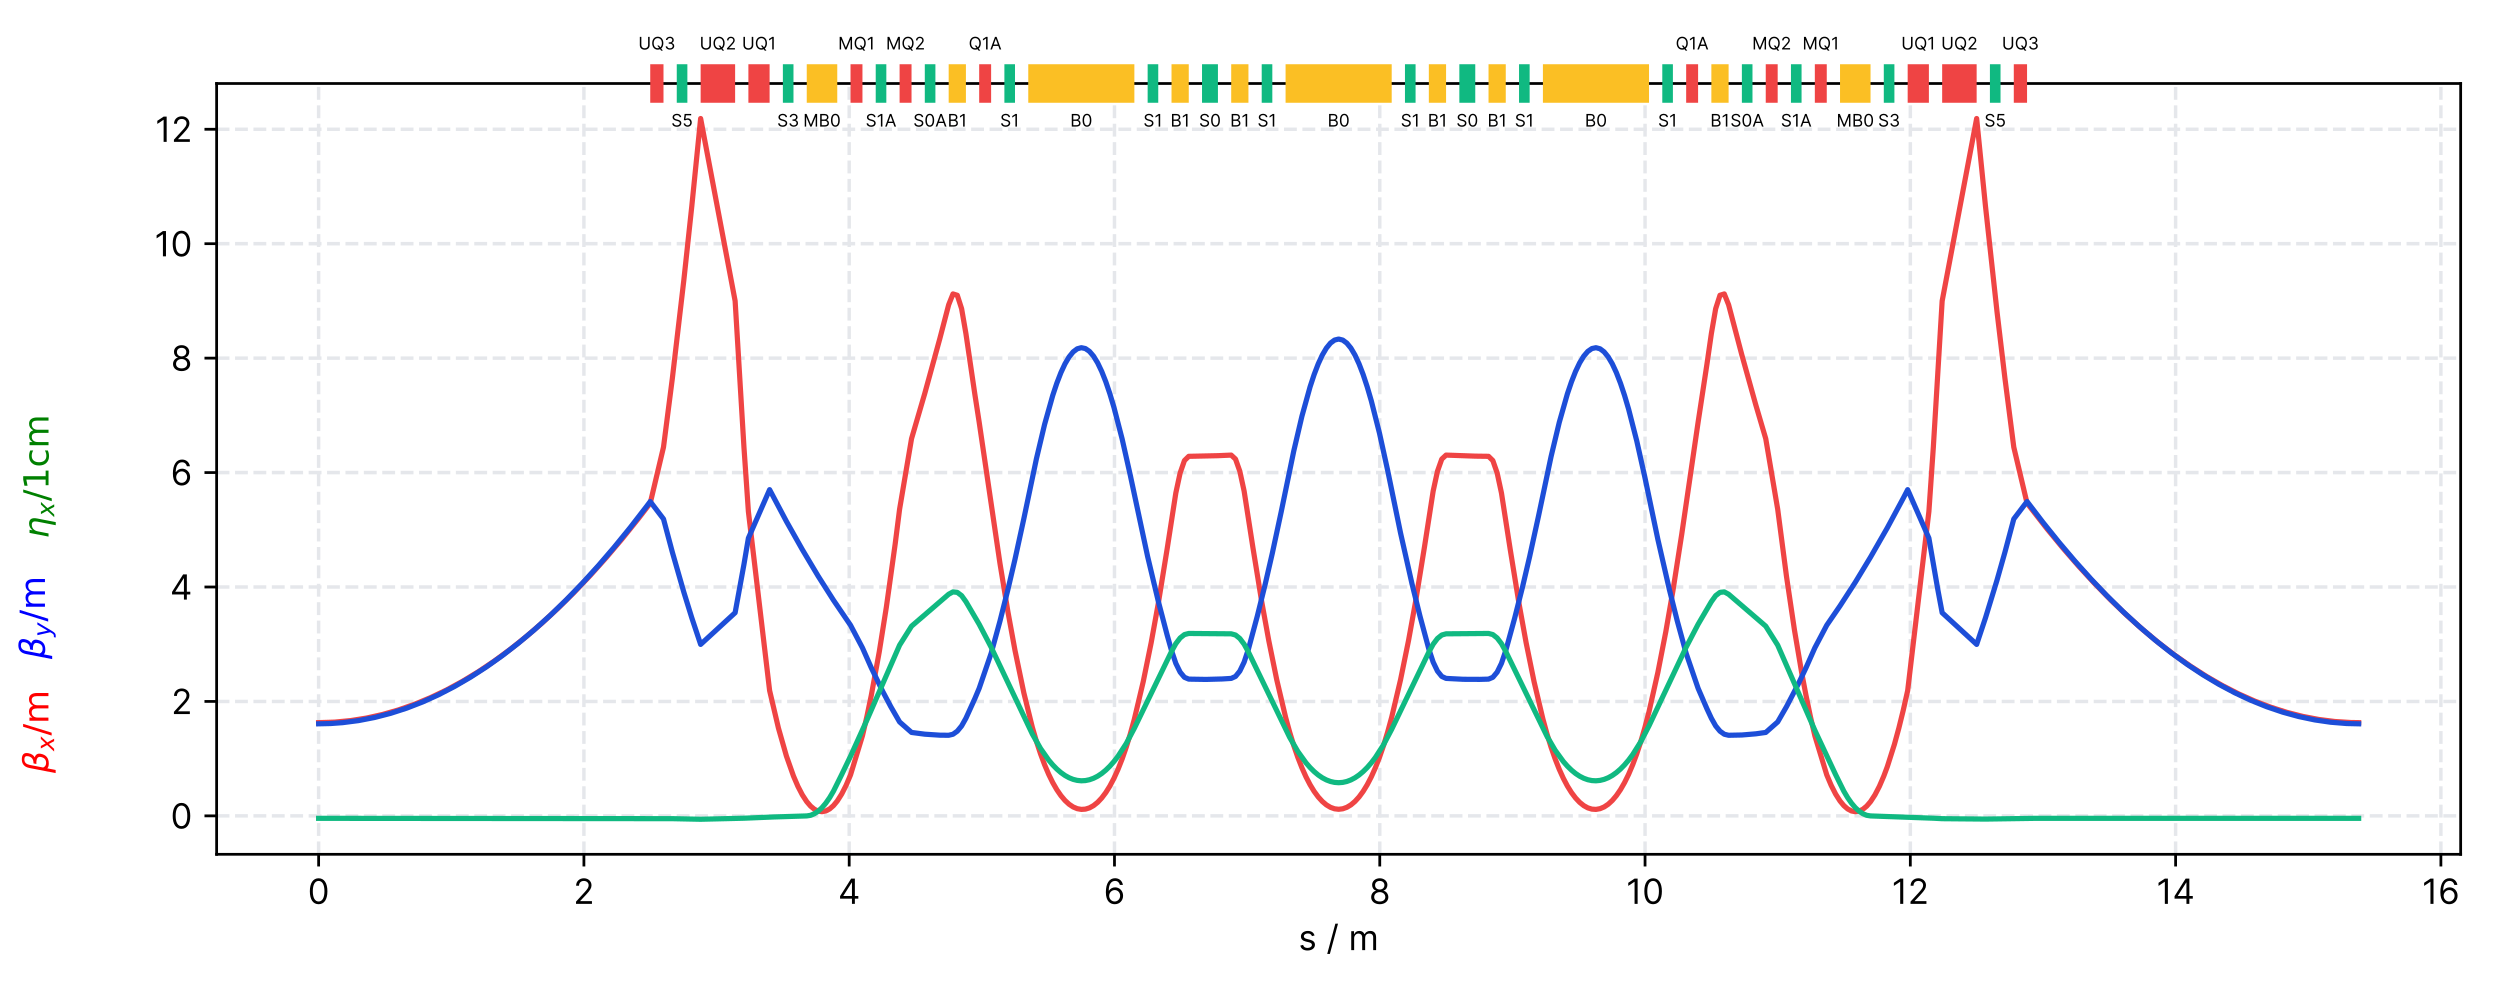 <?xml version="1.0" encoding="utf-8" standalone="no"?>
<!DOCTYPE svg PUBLIC "-//W3C//DTD SVG 1.1//EN"
  "http://www.w3.org/Graphics/SVG/1.1/DTD/svg11.dtd">
<!-- Created with matplotlib (https://matplotlib.org/) -->
<svg height="288pt" version="1.1" viewBox="0 0 720 288" width="720pt" xmlns="http://www.w3.org/2000/svg" xmlns:xlink="http://www.w3.org/1999/xlink">
 <defs>
  <style type="text/css">*{stroke-linecap:butt;stroke-linejoin:round;}</style>
 </defs>
 <g id="figure_1">
  <g id="patch_1">
   <path d="M 0 288 
L 720 288 
L 720 0 
L 0 0 
z
" style="fill:#ffffff;"/>
  </g>
  <g id="axes_1">
   <g id="patch_2">
    <path d="M 62.388 246.04 
L 708.669 246.04 
L 708.669 24.048 
L 62.388 24.048 
z
" style="fill:#ffffff;"/>
   </g>
   <g id="matplotlib.axis_1">
    <g id="xtick_1">
     <g id="line2d_1">
      <path clip-path="url(#p07c04273cf)" d="M 91.764 246.04 
L 91.764 24.048 
" style="fill:none;stroke:#e5e7eb;stroke-dasharray:3.7,1.6;stroke-dashoffset:0;"/>
     </g>
     <g id="line2d_2">
      <defs>
       <path d="M 0 0 
L 0 3.5 
" id="m07608f3443" style="stroke:#000000;stroke-width:0.8;"/>
      </defs>
      <g>
       <use style="stroke:#000000;stroke-width:0.8;" x="91.764" xlink:href="#m07608f3443" y="246.04"/>
      </g>
     </g>
     <g id="text_1">
      <!-- 0 -->
      <g transform="translate(88.639 260.313)scale(0.1 -0.1)">
       <defs>
        <path d="M 31.25 -1 
C 47.297 -1 56.531 12.609 56.531 36.359 
C 56.531 59.938 47.156 73.719 31.25 73.719 
C 15.344 73.719 5.969 59.938 5.969 36.359 
C 5.969 12.609 15.203 -1 31.25 -1 
z
M 31.25 6.812 
C 20.672 6.812 14.484 17.438 14.484 36.359 
C 14.484 55.25 20.734 66.047 31.25 66.047 
C 41.766 66.047 48.016 55.25 48.016 36.359 
C 48.016 17.438 41.828 6.812 31.25 6.812 
z
" id="Inter-Regular-48"/>
       </defs>
       <use xlink:href="#Inter-Regular-48"/>
      </g>
     </g>
    </g>
    <g id="xtick_2">
     <g id="line2d_3">
      <path clip-path="url(#p07c04273cf)" d="M 168.166 246.04 
L 168.166 24.048 
" style="fill:none;stroke:#e5e7eb;stroke-dasharray:3.7,1.6;stroke-dashoffset:0;"/>
     </g>
     <g id="line2d_4">
      <g>
       <use style="stroke:#000000;stroke-width:0.8;" x="168.166" xlink:href="#m07608f3443" y="246.04"/>
      </g>
     </g>
     <g id="text_2">
      <!-- 2 -->
      <g transform="translate(165.14 260.313)scale(0.1 -0.1)">
       <defs>
        <path d="M 7.531 0 
L 53.406 0 
L 53.406 7.812 
L 19.609 7.812 
L 19.609 8.375 
L 35.938 25.859 
C 48.438 39.234 52.125 45.484 52.125 53.547 
C 52.125 64.766 43.047 73.719 30.25 73.719 
C 17.516 73.719 7.812 65.062 7.812 52.266 
L 16.188 52.266 
C 16.188 60.547 21.562 66.047 29.969 66.047 
C 37.859 66.047 43.891 61.219 43.891 53.547 
C 43.891 46.844 39.953 41.875 31.531 32.672 
L 7.531 6.391 
z
" id="Inter-Regular-50"/>
       </defs>
       <use xlink:href="#Inter-Regular-50"/>
      </g>
     </g>
    </g>
    <g id="xtick_3">
     <g id="line2d_5">
      <path clip-path="url(#p07c04273cf)" d="M 244.568 246.04 
L 244.568 24.048 
" style="fill:none;stroke:#e5e7eb;stroke-dasharray:3.7,1.6;stroke-dashoffset:0;"/>
     </g>
     <g id="line2d_6">
      <g>
       <use style="stroke:#000000;stroke-width:0.8;" x="244.568" xlink:href="#m07608f3443" y="246.04"/>
      </g>
     </g>
     <g id="text_3">
      <!-- 4 -->
      <g transform="translate(241.358 260.313)scale(0.1 -0.1)">
       <defs>
        <path d="M 5.828 14.922 
L 40.062 14.922 
L 40.062 0 
L 48.438 0 
L 48.438 14.922 
L 58.375 14.922 
L 58.375 22.734 
L 48.438 22.734 
L 48.438 72.734 
L 37.781 72.734 
L 5.828 22.156 
z
M 15.344 22.734 
L 15.344 23.297 
L 39.484 61.5 
L 40.062 61.5 
L 40.062 22.734 
z
" id="Inter-Regular-52"/>
       </defs>
       <use xlink:href="#Inter-Regular-52"/>
      </g>
     </g>
    </g>
    <g id="xtick_4">
     <g id="line2d_7">
      <path clip-path="url(#p07c04273cf)" d="M 320.969 246.04 
L 320.969 24.048 
" style="fill:none;stroke:#e5e7eb;stroke-dasharray:3.7,1.6;stroke-dashoffset:0;"/>
     </g>
     <g id="line2d_8">
      <g>
       <use style="stroke:#000000;stroke-width:0.8;" x="320.969" xlink:href="#m07608f3443" y="246.04"/>
      </g>
     </g>
     <g id="text_4">
      <!-- 6 -->
      <g transform="translate(317.851 260.313)scale(0.1 -0.1)">
       <defs>
        <path d="M 31.672 -1 
C 46.375 -1.172 55.969 9.906 55.969 23.438 
C 55.969 37.5 45.562 47.578 33.094 47.578 
C 25.609 47.578 19.172 43.922 15.203 37.922 
L 14.625 37.922 
C 14.672 55.781 21.562 66.047 32.812 66.047 
C 40.484 66.047 45.094 61.219 46.734 54.547 
L 55.406 54.547 
C 53.625 65.984 45.031 73.859 32.812 73.859 
C 16.438 73.859 6.391 59.375 6.391 33.516 
C 6.391 6.641 19.75 -0.859 31.672 -1 
z
M 31.672 6.812 
C 22.547 6.812 15.875 14.594 15.906 23.297 
C 15.953 32 22.938 39.766 31.969 39.766 
C 40.875 39.766 47.438 32.453 47.438 23.438 
C 47.438 14.203 40.594 6.812 31.672 6.812 
z
" id="Inter-Regular-54"/>
       </defs>
       <use xlink:href="#Inter-Regular-54"/>
      </g>
     </g>
    </g>
    <g id="xtick_5">
     <g id="line2d_9">
      <path clip-path="url(#p07c04273cf)" d="M 397.371 246.04 
L 397.371 24.048 
" style="fill:none;stroke:#e5e7eb;stroke-dasharray:3.7,1.6;stroke-dashoffset:0;"/>
     </g>
     <g id="line2d_10">
      <g>
       <use style="stroke:#000000;stroke-width:0.8;" x="397.371" xlink:href="#m07608f3443" y="246.04"/>
      </g>
     </g>
     <g id="text_5">
      <!-- 8 -->
      <g transform="translate(394.288 260.313)scale(0.1 -0.1)">
       <defs>
        <path d="M 30.828 -1 
C 45.344 -1 55.469 7.5 55.547 19.312 
C 55.469 28.516 49.328 36.328 41.484 37.781 
L 41.484 38.203 
C 48.297 39.984 52.766 46.656 52.844 54.406 
C 52.766 65.484 43.469 73.719 30.828 73.719 
C 18.047 73.719 8.734 65.484 8.812 54.406 
C 8.734 46.656 13.219 39.984 20.172 38.203 
L 20.172 37.781 
C 12.188 36.328 6.031 28.516 6.109 19.312 
C 6.031 7.5 16.156 -1 30.828 -1 
z
M 30.828 41.328 
C 22.875 41.328 17.266 46.312 17.328 53.828 
C 17.266 61.219 22.656 66.047 30.828 66.047 
C 38.844 66.047 44.25 61.219 44.312 53.828 
C 44.25 46.312 38.641 41.328 30.828 41.328 
z
M 30.828 6.812 
C 20.844 6.812 14.703 11.938 14.781 19.75 
C 14.703 27.953 21.484 33.812 30.828 33.812 
C 40.016 33.812 46.812 27.953 46.875 19.75 
C 46.812 11.938 40.656 6.812 30.828 6.812 
z
" id="Inter-Regular-56"/>
       </defs>
       <use xlink:href="#Inter-Regular-56"/>
      </g>
     </g>
    </g>
    <g id="xtick_6">
     <g id="line2d_11">
      <path clip-path="url(#p07c04273cf)" d="M 473.773 246.04 
L 473.773 24.048 
" style="fill:none;stroke:#e5e7eb;stroke-dasharray:3.7,1.6;stroke-dashoffset:0;"/>
     </g>
     <g id="line2d_12">
      <g>
       <use style="stroke:#000000;stroke-width:0.8;" x="473.773" xlink:href="#m07608f3443" y="246.04"/>
      </g>
     </g>
     <g id="text_6">
      <!-- 10 -->
      <g transform="translate(468.325 260.313)scale(0.1 -0.1)">
       <defs>
        <path d="M 33.094 72.734 
L 24.297 72.734 
L 6.109 60.656 
L 6.109 51.703 
L 23.859 63.5 
L 24.297 63.5 
L 24.297 0 
L 33.094 0 
z
" id="Inter-Regular-49"/>
       </defs>
       <use xlink:href="#Inter-Regular-49"/>
       <use x="46.449" xlink:href="#Inter-Regular-48"/>
      </g>
     </g>
    </g>
    <g id="xtick_7">
     <g id="line2d_13">
      <path clip-path="url(#p07c04273cf)" d="M 550.174 246.04 
L 550.174 24.048 
" style="fill:none;stroke:#e5e7eb;stroke-dasharray:3.7,1.6;stroke-dashoffset:0;"/>
     </g>
     <g id="line2d_14">
      <g>
       <use style="stroke:#000000;stroke-width:0.8;" x="550.174" xlink:href="#m07608f3443" y="246.04"/>
      </g>
     </g>
     <g id="text_7">
      <!-- 12 -->
      <g transform="translate(544.826 260.313)scale(0.1 -0.1)">
       <use xlink:href="#Inter-Regular-49"/>
       <use x="46.449" xlink:href="#Inter-Regular-50"/>
      </g>
     </g>
    </g>
    <g id="xtick_8">
     <g id="line2d_15">
      <path clip-path="url(#p07c04273cf)" d="M 626.576 246.04 
L 626.576 24.048 
" style="fill:none;stroke:#e5e7eb;stroke-dasharray:3.7,1.6;stroke-dashoffset:0;"/>
     </g>
     <g id="line2d_16">
      <g>
       <use style="stroke:#000000;stroke-width:0.8;" x="626.576" xlink:href="#m07608f3443" y="246.04"/>
      </g>
     </g>
     <g id="text_8">
      <!-- 14 -->
      <g transform="translate(621.043 260.313)scale(0.1 -0.1)">
       <use xlink:href="#Inter-Regular-49"/>
       <use x="46.449" xlink:href="#Inter-Regular-52"/>
      </g>
     </g>
    </g>
    <g id="xtick_9">
     <g id="line2d_17">
      <path clip-path="url(#p07c04273cf)" d="M 702.977 246.04 
L 702.977 24.048 
" style="fill:none;stroke:#e5e7eb;stroke-dasharray:3.7,1.6;stroke-dashoffset:0;"/>
     </g>
     <g id="line2d_18">
      <g>
       <use style="stroke:#000000;stroke-width:0.8;" x="702.977" xlink:href="#m07608f3443" y="246.04"/>
      </g>
     </g>
     <g id="text_9">
      <!-- 16 -->
      <g transform="translate(697.537 260.313)scale(0.1 -0.1)">
       <use xlink:href="#Inter-Regular-49"/>
       <use x="46.449" xlink:href="#Inter-Regular-54"/>
      </g>
     </g>
    </g>
    <g id="text_10">
     <!-- s / m -->
     <g transform="translate(373.972 273.632)scale(0.1 -0.1)">
      <defs>
       <path d="M 46.312 42.328 
C 43.688 50.078 37.781 55.25 26.984 55.25 
C 15.484 55.25 6.969 48.719 6.969 39.484 
C 6.969 31.953 11.438 26.922 21.453 24.578 
L 30.547 22.438 
C 36.047 21.172 38.641 18.531 38.641 14.766 
C 38.641 10.078 33.672 6.25 25.859 6.25 
C 19 6.25 14.703 9.203 13.219 15.062 
L 5.25 13.062 
C 7.203 3.797 14.844 -1.141 26 -1.141 
C 38.672 -1.141 47.297 5.781 47.297 15.203 
C 47.297 22.797 42.547 27.594 32.812 29.969 
L 24.719 31.953 
C 18.25 33.562 15.344 35.719 15.344 39.922 
C 15.344 44.609 20.312 48.016 26.984 48.016 
C 34.312 48.016 37.328 43.969 38.781 40.203 
z
" id="Inter-Regular-115"/>
       <path id="Inter-Regular-32"/>
       <path d="M 33.375 76.141 
L 25.719 76.141 
L 2.281 -10.938 
L 9.938 -10.938 
z
" id="Inter-Regular-47"/>
       <path d="M 7.672 0 
L 16.047 0 
L 16.047 34.094 
C 16.047 42.078 21.875 47.734 28.406 47.734 
C 34.766 47.734 39.203 43.578 39.203 37.359 
L 39.203 0 
L 47.734 0 
L 47.734 35.516 
C 47.734 42.547 52.125 47.734 59.797 47.734 
C 65.766 47.734 70.875 44.562 70.875 36.5 
L 70.875 0 
L 79.266 0 
L 79.266 36.5 
C 79.266 49.328 72.375 55.25 62.641 55.25 
C 54.828 55.25 49.109 51.672 46.312 46.016 
L 45.734 46.016 
C 43.047 51.844 38.281 55.25 31.109 55.25 
C 24 55.25 18.75 51.844 16.484 46.016 
L 15.766 46.016 
L 15.766 54.547 
L 7.672 54.547 
z
" id="Inter-Regular-109"/>
      </defs>
      <use xlink:href="#Inter-Regular-115"/>
      <use x="52.273" xlink:href="#Inter-Regular-32"/>
      <use x="80.398" xlink:href="#Inter-Regular-47"/>
      <use x="116.051" xlink:href="#Inter-Regular-32"/>
      <use x="144.176" xlink:href="#Inter-Regular-109"/>
     </g>
    </g>
   </g>
   <g id="matplotlib.axis_2">
    <g id="ytick_1">
     <g id="line2d_19">
      <path clip-path="url(#p07c04273cf)" d="M 62.388 234.971 
L 708.669 234.971 
" style="fill:none;stroke:#e5e7eb;stroke-dasharray:3.7,1.6;stroke-dashoffset:0;"/>
     </g>
     <g id="line2d_20">
      <defs>
       <path d="M 0 0 
L -3.5 0 
" id="m90f2bc2842" style="stroke:#000000;stroke-width:0.8;"/>
      </defs>
      <g>
       <use style="stroke:#000000;stroke-width:0.8;" x="62.388" xlink:href="#m90f2bc2842" y="234.971"/>
      </g>
     </g>
     <g id="text_11">
      <!-- 0 -->
      <g transform="translate(49.138 238.608)scale(0.1 -0.1)">
       <use xlink:href="#Inter-Regular-48"/>
      </g>
     </g>
    </g>
    <g id="ytick_2">
     <g id="line2d_21">
      <path clip-path="url(#p07c04273cf)" d="M 62.388 202.014 
L 708.669 202.014 
" style="fill:none;stroke:#e5e7eb;stroke-dasharray:3.7,1.6;stroke-dashoffset:0;"/>
     </g>
     <g id="line2d_22">
      <g>
       <use style="stroke:#000000;stroke-width:0.8;" x="62.388" xlink:href="#m90f2bc2842" y="202.014"/>
      </g>
     </g>
     <g id="text_12">
      <!-- 2 -->
      <g transform="translate(49.336 205.651)scale(0.1 -0.1)">
       <use xlink:href="#Inter-Regular-50"/>
      </g>
     </g>
    </g>
    <g id="ytick_3">
     <g id="line2d_23">
      <path clip-path="url(#p07c04273cf)" d="M 62.388 169.057 
L 708.669 169.057 
" style="fill:none;stroke:#e5e7eb;stroke-dasharray:3.7,1.6;stroke-dashoffset:0;"/>
     </g>
     <g id="line2d_24">
      <g>
       <use style="stroke:#000000;stroke-width:0.8;" x="62.388" xlink:href="#m90f2bc2842" y="169.057"/>
      </g>
     </g>
     <g id="text_13">
      <!-- 4 -->
      <g transform="translate(48.968 172.693)scale(0.1 -0.1)">
       <use xlink:href="#Inter-Regular-52"/>
      </g>
     </g>
    </g>
    <g id="ytick_4">
     <g id="line2d_25">
      <path clip-path="url(#p07c04273cf)" d="M 62.388 136.099 
L 708.669 136.099 
" style="fill:none;stroke:#e5e7eb;stroke-dasharray:3.7,1.6;stroke-dashoffset:0;"/>
     </g>
     <g id="line2d_26">
      <g>
       <use style="stroke:#000000;stroke-width:0.8;" x="62.388" xlink:href="#m90f2bc2842" y="136.099"/>
      </g>
     </g>
     <g id="text_14">
      <!-- 6 -->
      <g transform="translate(49.152 139.736)scale(0.1 -0.1)">
       <use xlink:href="#Inter-Regular-54"/>
      </g>
     </g>
    </g>
    <g id="ytick_5">
     <g id="line2d_27">
      <path clip-path="url(#p07c04273cf)" d="M 62.388 103.142 
L 708.669 103.142 
" style="fill:none;stroke:#e5e7eb;stroke-dasharray:3.7,1.6;stroke-dashoffset:0;"/>
     </g>
     <g id="line2d_28">
      <g>
       <use style="stroke:#000000;stroke-width:0.8;" x="62.388" xlink:href="#m90f2bc2842" y="103.142"/>
      </g>
     </g>
     <g id="text_15">
      <!-- 8 -->
      <g transform="translate(49.222 106.779)scale(0.1 -0.1)">
       <use xlink:href="#Inter-Regular-56"/>
      </g>
     </g>
    </g>
    <g id="ytick_6">
     <g id="line2d_29">
      <path clip-path="url(#p07c04273cf)" d="M 62.388 70.185 
L 708.669 70.185 
" style="fill:none;stroke:#e5e7eb;stroke-dasharray:3.7,1.6;stroke-dashoffset:0;"/>
     </g>
     <g id="line2d_30">
      <g>
       <use style="stroke:#000000;stroke-width:0.8;" x="62.388" xlink:href="#m90f2bc2842" y="70.185"/>
      </g>
     </g>
     <g id="text_16">
      <!-- 10 -->
      <g transform="translate(44.493 73.821)scale(0.1 -0.1)">
       <use xlink:href="#Inter-Regular-49"/>
       <use x="46.449" xlink:href="#Inter-Regular-48"/>
      </g>
     </g>
    </g>
    <g id="ytick_7">
     <g id="line2d_31">
      <path clip-path="url(#p07c04273cf)" d="M 62.388 37.227 
L 708.669 37.227 
" style="fill:none;stroke:#e5e7eb;stroke-dasharray:3.7,1.6;stroke-dashoffset:0;"/>
     </g>
     <g id="line2d_32">
      <g>
       <use style="stroke:#000000;stroke-width:0.8;" x="62.388" xlink:href="#m90f2bc2842" y="37.227"/>
      </g>
     </g>
     <g id="text_17">
      <!-- 12 -->
      <g transform="translate(44.691 40.864)scale(0.1 -0.1)">
       <use xlink:href="#Inter-Regular-49"/>
       <use x="46.449" xlink:href="#Inter-Regular-50"/>
      </g>
     </g>
    </g>
   </g>
   <g id="line2d_33">
    <path clip-path="url(#p07c04273cf)" d="M 91.764 208.119 
L 96.367 207.972 
L 100.969 207.532 
L 105.572 206.798 
L 110.174 205.77 
L 114.777 204.449 
L 119.379 202.834 
L 123.982 200.926 
L 128.584 198.724 
L 133.187 196.229 
L 137.79 193.44 
L 142.392 190.357 
L 146.995 186.981 
L 151.597 183.311 
L 156.2 179.348 
L 160.802 175.091 
L 165.405 170.54 
L 170.007 165.696 
L 174.61 160.558 
L 179.212 155.127 
L 183.815 149.402 
L 187.266 144.916 
L 191.087 128.786 
L 193.633 108.99 
L 196.944 80.696 
L 199.236 59.413 
L 201.783 34.139 
L 211.715 86.673 
L 214.262 128.864 
L 215.535 147.31 
L 221.647 198.887 
L 224.194 209.713 
L 226.486 217.741 
L 228.523 223.513 
L 229.797 226.469 
L 231.07 228.924 
L 232.343 230.877 
L 233.442 232.158 
L 234.54 233.067 
L 235.638 233.603 
L 236.737 233.766 
L 237.835 233.557 
L 238.933 232.975 
L 240.031 232.021 
L 241.13 230.694 
L 242.403 228.688 
L 243.676 226.18 
L 244.95 223.171 
L 248.388 211.885 
L 249.661 206.38 
L 250.934 200.264 
L 253.227 187.713 
L 255.264 174.893 
L 257.811 156.667 
L 259.084 146.636 
L 262.522 126.34 
L 266.342 113.277 
L 270.672 97.517 
L 273.218 87.774 
L 274.46 84.654 
L 275.701 85.037 
L 276.943 88.906 
L 278.184 96.078 
L 280.731 113.389 
L 282.004 121.606 
L 287.989 162.257 
L 290.281 176.197 
L 292.319 187.319 
L 294.865 199.541 
L 297.314 209.469 
L 298.49 213.5 
L 299.665 217.079 
L 300.84 220.237 
L 302.016 223.001 
L 303.191 225.393 
L 304.367 227.436 
L 305.542 229.145 
L 306.717 230.535 
L 307.893 231.619 
L 309.068 232.404 
L 310.244 232.899 
L 311.419 233.107 
L 312.595 233.03 
L 313.77 232.667 
L 314.945 232.016 
L 316.121 231.07 
L 317.296 229.821 
L 318.472 228.26 
L 319.647 226.373 
L 320.822 224.143 
L 321.998 221.552 
L 323.173 218.578 
L 324.349 215.196 
L 325.524 211.376 
L 326.699 207.087 
L 329.246 196.332 
L 331.538 185.093 
L 333.576 173.863 
L 336.122 158.185 
L 338.637 141.976 
L 339.879 136.212 
L 341.12 132.639 
L 342.362 131.423 
L 350.766 131.236 
L 354.586 131.067 
L 355.828 132.215 
L 357.069 135.732 
L 358.311 141.454 
L 360.826 157.621 
L 363.372 173.283 
L 365.41 184.513 
L 367.702 195.766 
L 370.248 206.555 
L 371.424 210.866 
L 372.599 214.708 
L 373.775 218.116 
L 374.95 221.117 
L 376.125 223.738 
L 377.301 226.001 
L 378.476 227.924 
L 379.652 229.525 
L 380.827 230.816 
L 382.002 231.81 
L 383.178 232.513 
L 384.353 232.933 
L 385.529 233.073 
L 386.704 232.933 
L 387.88 232.513 
L 389.055 231.81 
L 390.23 230.816 
L 391.406 229.525 
L 392.581 227.924 
L 393.757 226.001 
L 394.932 223.738 
L 396.107 221.117 
L 397.283 218.116 
L 398.458 214.708 
L 399.634 210.866 
L 400.809 206.555 
L 403.356 195.766 
L 405.648 184.513 
L 407.685 173.283 
L 410.232 157.621 
L 412.747 141.454 
L 413.988 135.732 
L 415.23 132.215 
L 416.471 131.067 
L 424.876 131.369 
L 428.696 131.423 
L 429.937 132.639 
L 431.179 136.212 
L 432.42 141.976 
L 434.935 158.185 
L 437.482 173.863 
L 439.519 185.093 
L 441.811 196.332 
L 444.358 207.087 
L 445.533 211.376 
L 446.709 215.196 
L 447.884 218.578 
L 449.06 221.552 
L 450.235 224.143 
L 451.41 226.373 
L 452.586 228.26 
L 453.761 229.821 
L 454.937 231.07 
L 456.112 232.016 
L 457.287 232.667 
L 458.463 233.03 
L 459.638 233.107 
L 460.814 232.899 
L 461.989 232.404 
L 463.165 231.619 
L 464.34 230.535 
L 465.515 229.145 
L 466.691 227.436 
L 467.866 225.393 
L 469.042 223.001 
L 470.217 220.237 
L 471.392 217.079 
L 472.568 213.5 
L 473.743 209.469 
L 474.919 204.952 
L 477.465 193.663 
L 479.757 181.907 
L 481.795 170.188 
L 484.341 153.859 
L 489.053 121.606 
L 491.6 104.88 
L 492.873 96.078 
L 494.115 88.906 
L 495.356 85.037 
L 496.598 84.654 
L 497.839 87.774 
L 501.659 102.257 
L 505.67 116.616 
L 508.535 126.34 
L 511.973 146.636 
L 514.52 166.086 
L 516.812 181.499 
L 518.85 193.536 
L 520.123 200.264 
L 521.396 206.38 
L 522.67 211.885 
L 526.108 223.171 
L 527.381 226.18 
L 528.654 228.688 
L 529.928 230.694 
L 531.026 232.021 
L 532.124 232.975 
L 533.223 233.557 
L 534.321 233.766 
L 535.419 233.603 
L 536.517 233.067 
L 537.616 232.158 
L 538.714 230.877 
L 539.987 228.924 
L 541.261 226.469 
L 542.534 223.513 
L 543.553 220.788 
L 545.59 214.373 
L 546.863 209.713 
L 548.137 204.551 
L 549.41 198.887 
L 555.522 147.31 
L 556.796 128.864 
L 559.342 86.673 
L 569.275 34.139 
L 571.821 59.413 
L 575.132 89.71 
L 577.424 108.99 
L 579.971 128.786 
L 583.791 144.916 
L 589.544 152.301 
L 594.147 157.879 
L 598.749 163.164 
L 603.352 168.155 
L 607.954 172.852 
L 612.557 177.256 
L 617.159 181.366 
L 621.762 185.183 
L 626.364 188.706 
L 630.967 191.935 
L 635.569 194.871 
L 640.172 197.513 
L 644.774 199.862 
L 649.377 201.917 
L 653.979 203.678 
L 658.582 205.146 
L 663.184 206.321 
L 667.787 207.201 
L 672.389 207.789 
L 676.992 208.082 
L 679.293 208.119 
L 679.293 208.119 
" style="fill:none;stroke:#ef4444;stroke-linecap:square;stroke-width:1.5;"/>
   </g>
   <g id="line2d_34">
    <path clip-path="url(#p07c04273cf)" d="M 91.764 208.459 
L 95.216 208.376 
L 98.668 208.125 
L 103.271 207.53 
L 107.873 206.638 
L 112.476 205.448 
L 117.078 203.962 
L 121.681 202.178 
L 126.283 200.096 
L 130.886 197.717 
L 135.488 195.041 
L 140.091 192.068 
L 144.693 188.797 
L 149.296 185.229 
L 153.898 181.363 
L 158.501 177.2 
L 163.103 172.74 
L 167.706 167.982 
L 172.308 162.927 
L 176.911 157.575 
L 181.513 151.925 
L 186.116 145.978 
L 187.266 144.445 
L 191.087 149.464 
L 193.633 159.017 
L 196.944 170.547 
L 199.236 177.939 
L 201.783 185.586 
L 211.715 176.464 
L 214.262 162.524 
L 215.535 154.982 
L 221.647 141.026 
L 226.486 150.153 
L 231.07 158.279 
L 235.638 165.934 
L 240.031 172.837 
L 244.95 180.059 
L 248.388 186.581 
L 250.934 192.327 
L 254.245 199.175 
L 256.537 203.504 
L 259.084 207.918 
L 262.522 210.942 
L 266.342 211.444 
L 270.672 211.731 
L 273.218 211.759 
L 274.46 211.462 
L 275.701 210.579 
L 276.943 209.069 
L 278.184 206.86 
L 280.731 201.256 
L 282.004 198.233 
L 285.443 188.176 
L 287.989 178.89 
L 290.281 169.775 
L 292.319 161.07 
L 294.865 149.39 
L 298.49 132.134 
L 300.84 122.24 
L 303.191 113.873 
L 304.367 110.352 
L 305.542 107.315 
L 306.717 104.788 
L 307.893 102.792 
L 309.068 101.343 
L 310.244 100.455 
L 311.419 100.135 
L 312.595 100.385 
L 313.77 101.204 
L 314.945 102.585 
L 316.121 104.515 
L 317.296 106.979 
L 318.472 109.954 
L 319.647 113.417 
L 320.822 117.338 
L 323.173 126.413 
L 325.524 136.873 
L 330.52 160.299 
L 333.576 173.115 
L 336.122 182.835 
L 337.396 187.367 
L 338.637 191.049 
L 339.879 193.575 
L 341.12 195.065 
L 342.362 195.587 
L 347.328 195.673 
L 352.039 195.54 
L 354.586 195.38 
L 355.828 194.813 
L 357.069 193.272 
L 358.311 190.685 
L 359.552 186.929 
L 362.099 177.468 
L 364.391 168.188 
L 366.428 159.33 
L 368.975 147.452 
L 372.599 129.918 
L 374.95 119.882 
L 377.301 111.411 
L 378.476 107.854 
L 379.652 104.791 
L 380.827 102.249 
L 382.002 100.249 
L 383.178 98.808 
L 384.353 97.938 
L 385.529 97.648 
L 386.704 97.938 
L 387.88 98.808 
L 389.055 100.249 
L 390.23 102.249 
L 391.406 104.791 
L 392.581 107.854 
L 393.757 111.411 
L 394.932 115.431 
L 397.283 124.725 
L 399.634 135.417 
L 403.356 153.503 
L 406.666 168.188 
L 408.959 177.468 
L 411.505 186.929 
L 412.747 190.685 
L 413.988 193.272 
L 415.23 194.813 
L 416.471 195.38 
L 421.437 195.635 
L 426.149 195.66 
L 428.696 195.587 
L 429.937 195.065 
L 431.179 193.575 
L 432.42 191.049 
L 433.662 187.367 
L 436.208 178.084 
L 438.501 168.983 
L 440.538 160.299 
L 443.085 148.659 
L 446.709 131.491 
L 449.06 121.682 
L 451.41 113.417 
L 452.586 109.954 
L 453.761 106.979 
L 454.937 104.515 
L 456.112 102.585 
L 457.287 101.204 
L 458.463 100.385 
L 459.638 100.135 
L 460.814 100.455 
L 461.989 101.343 
L 463.165 102.792 
L 464.34 104.788 
L 465.515 107.315 
L 466.691 110.352 
L 467.866 113.873 
L 469.042 117.847 
L 471.392 127.016 
L 473.743 137.55 
L 477.465 155.34 
L 480.776 169.775 
L 483.068 178.89 
L 485.615 188.176 
L 489.053 198.233 
L 491.6 204.131 
L 492.873 206.86 
L 494.115 209.069 
L 495.356 210.579 
L 496.598 211.462 
L 497.839 211.759 
L 501.659 211.678 
L 505.67 211.341 
L 508.535 210.942 
L 511.973 207.918 
L 514.52 203.504 
L 517.831 197.143 
L 520.123 192.327 
L 522.67 186.581 
L 526.108 180.059 
L 529.928 174.488 
L 534.321 167.704 
L 538.714 160.446 
L 543.553 152.002 
L 548.137 143.482 
L 549.41 141.026 
L 555.522 154.982 
L 558.069 169.685 
L 559.342 176.464 
L 569.275 185.586 
L 571.821 177.939 
L 575.132 167.106 
L 577.424 159.017 
L 579.971 149.464 
L 583.791 144.445 
L 588.393 150.466 
L 592.996 156.19 
L 597.598 161.617 
L 602.201 166.746 
L 606.803 171.578 
L 611.406 176.113 
L 616.008 180.35 
L 620.611 184.29 
L 625.214 187.933 
L 629.816 191.278 
L 634.419 194.326 
L 639.021 197.076 
L 643.624 199.529 
L 648.226 201.685 
L 652.829 203.544 
L 657.431 205.105 
L 662.034 206.368 
L 666.636 207.335 
L 671.239 208.004 
L 675.841 208.376 
L 679.293 208.459 
L 679.293 208.459 
" style="fill:none;stroke:#1d4ed8;stroke-linecap:square;stroke-width:1.5;"/>
   </g>
   <g id="line2d_35">
    <path clip-path="url(#p07c04273cf)" d="M 91.764 235.68 
L 193.633 235.775 
L 201.783 235.949 
L 214.262 235.645 
L 222.921 235.284 
L 232.343 234.986 
L 233.442 234.811 
L 234.54 234.356 
L 235.638 233.62 
L 236.737 232.603 
L 237.835 231.306 
L 238.933 229.728 
L 240.031 227.87 
L 242.403 223.087 
L 244.95 217.8 
L 249.661 207.396 
L 259.084 185.799 
L 262.522 180.338 
L 273.218 171.137 
L 274.46 170.469 
L 275.701 170.605 
L 276.943 171.543 
L 278.184 173.273 
L 282.004 179.792 
L 285.443 186.379 
L 297.314 211.402 
L 299.665 215.547 
L 302.016 218.9 
L 303.191 220.288 
L 304.367 221.489 
L 305.542 222.505 
L 306.717 223.338 
L 307.893 223.989 
L 309.068 224.461 
L 310.244 224.754 
L 311.419 224.868 
L 312.595 224.804 
L 313.77 224.562 
L 314.945 224.142 
L 316.121 223.542 
L 317.296 222.761 
L 318.472 221.797 
L 319.647 220.649 
L 320.822 219.314 
L 321.998 217.789 
L 324.349 214.157 
L 326.699 209.72 
L 337.396 187.625 
L 338.637 185.367 
L 339.879 183.737 
L 341.12 182.757 
L 342.362 182.436 
L 354.586 182.541 
L 355.828 182.882 
L 357.069 183.883 
L 358.311 185.529 
L 359.552 187.803 
L 371.424 212.359 
L 373.775 216.42 
L 376.125 219.696 
L 377.301 221.049 
L 378.476 222.216 
L 379.652 223.199 
L 380.827 224.001 
L 382.002 224.622 
L 383.178 225.066 
L 384.353 225.331 
L 385.529 225.419 
L 386.704 225.331 
L 387.88 225.066 
L 389.055 224.622 
L 390.23 224.001 
L 391.406 223.199 
L 392.581 222.216 
L 393.757 221.049 
L 394.932 219.696 
L 396.107 218.154 
L 398.458 214.49 
L 400.809 210.025 
L 411.505 187.803 
L 412.747 185.529 
L 413.988 183.883 
L 415.23 182.882 
L 416.471 182.541 
L 428.696 182.436 
L 429.937 182.757 
L 431.179 183.737 
L 432.42 185.367 
L 433.662 187.625 
L 445.533 212.041 
L 447.884 216.071 
L 450.235 219.314 
L 451.41 220.649 
L 452.586 221.797 
L 453.761 222.761 
L 454.937 223.542 
L 456.112 224.142 
L 457.287 224.562 
L 458.463 224.804 
L 459.638 224.868 
L 460.814 224.754 
L 461.989 224.461 
L 463.165 223.989 
L 464.34 223.338 
L 465.515 222.505 
L 466.691 221.489 
L 467.866 220.288 
L 469.042 218.9 
L 470.217 217.32 
L 472.568 213.575 
L 474.919 209.022 
L 485.615 186.379 
L 489.053 179.792 
L 492.873 173.273 
L 494.115 171.543 
L 495.356 170.605 
L 496.598 170.469 
L 497.839 171.137 
L 508.535 180.338 
L 511.973 185.799 
L 522.67 210.314 
L 528.654 223.087 
L 531.026 227.87 
L 532.124 229.728 
L 533.223 231.306 
L 534.321 232.603 
L 535.419 233.62 
L 536.517 234.356 
L 537.616 234.811 
L 538.714 234.986 
L 556.796 235.645 
L 559.342 235.78 
L 571.821 235.895 
L 586.092 235.68 
L 679.293 235.68 
L 679.293 235.68 
" style="fill:none;stroke:#10b981;stroke-linecap:square;stroke-width:1.5;"/>
   </g>
   <g id="patch_3">
    <path d="M 62.388 246.04 
L 62.388 24.048 
" style="fill:none;stroke:#000000;stroke-linecap:square;stroke-linejoin:miter;stroke-width:0.8;"/>
   </g>
   <g id="patch_4">
    <path d="M 708.669 246.04 
L 708.669 24.048 
" style="fill:none;stroke:#000000;stroke-linecap:square;stroke-linejoin:miter;stroke-width:0.8;"/>
   </g>
   <g id="patch_5">
    <path d="M 62.388 246.04 
L 708.669 246.04 
" style="fill:none;stroke:#000000;stroke-linecap:square;stroke-linejoin:miter;stroke-width:0.8;"/>
   </g>
   <g id="patch_6">
    <path d="M 62.388 24.048 
L 708.669 24.048 
" style="fill:none;stroke:#000000;stroke-linecap:square;stroke-linejoin:miter;stroke-width:0.8;"/>
   </g>
   <g id="text_18">
    <!--        $\eta_x / 1\mathrm{cm}$ -->
    <g style="fill:#008000;" transform="translate(13.985 174.791)rotate(-90)scale(0.1 -0.1)">
     <defs>
      <path d="M 57.859 33.016 
L 47.406 -20.797 
L 38.422 -20.797 
L 48.828 32.719 
Q 50.344 40.484 48.047 44.344 
Q 45.797 48.188 39.75 48.188 
Q 32.469 48.188 27.344 43.562 
Q 22.266 38.922 20.703 30.906 
L 14.703 0 
L 5.672 0 
L 16.312 54.688 
L 25.344 54.688 
L 23.688 46.188 
Q 27.828 51.125 32.719 53.562 
Q 37.547 56 43.266 56 
Q 52.688 56 56.391 50.203 
Q 60.062 44.344 57.859 33.016 
z
" id="DejaVuSans-Oblique-951"/>
      <path d="M 60.016 54.688 
L 34.906 27.875 
L 50.297 0 
L 39.984 0 
L 28.422 21.688 
L 8.297 0 
L -2.594 0 
L 24.312 28.812 
L 10.016 54.688 
L 20.312 54.688 
L 30.812 34.906 
L 49.125 54.688 
z
" id="DejaVuSans-Oblique-120"/>
      <path d="M 25.391 72.906 
L 33.688 72.906 
L 8.297 -9.281 
L 0 -9.281 
z
" id="DejaVuSans-47"/>
      <path d="M 12.406 8.297 
L 28.516 8.297 
L 28.516 63.922 
L 10.984 60.406 
L 10.984 69.391 
L 28.422 72.906 
L 38.281 72.906 
L 38.281 8.297 
L 54.391 8.297 
L 54.391 0 
L 12.406 0 
z
" id="DejaVuSans-49"/>
      <path d="M 48.781 52.594 
L 48.781 44.188 
Q 44.969 46.297 41.141 47.344 
Q 37.312 48.391 33.406 48.391 
Q 24.656 48.391 19.812 42.844 
Q 14.984 37.312 14.984 27.297 
Q 14.984 17.281 19.812 11.734 
Q 24.656 6.203 33.406 6.203 
Q 37.312 6.203 41.141 7.25 
Q 44.969 8.297 48.781 10.406 
L 48.781 2.094 
Q 45.016 0.344 40.984 -0.531 
Q 36.969 -1.422 32.422 -1.422 
Q 20.062 -1.422 12.781 6.344 
Q 5.516 14.109 5.516 27.297 
Q 5.516 40.672 12.859 48.328 
Q 20.219 56 33.016 56 
Q 37.156 56 41.109 55.141 
Q 45.062 54.297 48.781 52.594 
z
" id="DejaVuSans-99"/>
      <path d="M 52 44.188 
Q 55.375 50.25 60.062 53.125 
Q 64.75 56 71.094 56 
Q 79.641 56 84.281 50.016 
Q 88.922 44.047 88.922 33.016 
L 88.922 0 
L 79.891 0 
L 79.891 32.719 
Q 79.891 40.578 77.094 44.375 
Q 74.312 48.188 68.609 48.188 
Q 61.625 48.188 57.562 43.547 
Q 53.516 38.922 53.516 30.906 
L 53.516 0 
L 44.484 0 
L 44.484 32.719 
Q 44.484 40.625 41.703 44.406 
Q 38.922 48.188 33.109 48.188 
Q 26.219 48.188 22.156 43.531 
Q 18.109 38.875 18.109 30.906 
L 18.109 0 
L 9.078 0 
L 9.078 54.688 
L 18.109 54.688 
L 18.109 46.188 
Q 21.188 51.219 25.484 53.609 
Q 29.781 56 35.688 56 
Q 41.656 56 45.828 52.969 
Q 50 49.953 52 44.188 
z
" id="DejaVuSans-109"/>
     </defs>
     <use transform="translate(0 0.094)" xlink:href="#Inter-Regular-32"/>
     <use transform="translate(28.125 0.094)" xlink:href="#Inter-Regular-32"/>
     <use transform="translate(56.25 0.094)" xlink:href="#Inter-Regular-32"/>
     <use transform="translate(84.375 0.094)" xlink:href="#Inter-Regular-32"/>
     <use transform="translate(112.5 0.094)" xlink:href="#Inter-Regular-32"/>
     <use transform="translate(140.625 0.094)" xlink:href="#Inter-Regular-32"/>
     <use transform="translate(168.75 0.094)" xlink:href="#Inter-Regular-32"/>
     <use transform="translate(196.875 0.094)" xlink:href="#DejaVuSans-Oblique-951"/>
     <use transform="translate(260.254 -16.312)scale(0.7)" xlink:href="#DejaVuSans-Oblique-120"/>
     <use transform="translate(304.414 0.094)" xlink:href="#DejaVuSans-47"/>
     <use transform="translate(338.105 0.094)" xlink:href="#DejaVuSans-49"/>
     <use transform="translate(401.729 0.094)" xlink:href="#DejaVuSans-99"/>
     <use transform="translate(456.709 0.094)" xlink:href="#DejaVuSans-109"/>
    </g>
   </g>
   <g id="text_19">
    <!--   $\beta_y / \mathrm{m}$ -->
    <g style="fill:#0000ff;" transform="translate(12.985 195.441)rotate(-90)scale(0.1 -0.1)">
     <defs>
      <path d="M 13.625 3.375 
L 8.938 -20.797 
L -0.094 -20.797 
L 14.5 54.344 
Q 18.844 76.609 39.656 76.609 
Q 60.75 76.609 57.172 57.812 
Q 54.734 44.438 45.219 39.547 
Q 58.016 35.156 55.516 22.125 
Q 51.125 -1.078 27.484 -1.031 
Q 17.141 -0.984 13.625 3.375 
z
M 15.922 15.094 
Q 19.672 6.594 29.297 6.641 
Q 43.359 6.641 46.344 21.969 
Q 49.031 35.75 26.172 34.672 
L 27.781 42.969 
Q 45.453 42.672 48.531 58.594 
Q 50.641 69.344 39.203 69.281 
Q 26.422 69.281 23.484 54.047 
z
" id="DejaVuSans-Oblique-946"/>
      <path d="M 24.812 -5.078 
Q 18.562 -15.578 14.625 -18.188 
Q 10.688 -20.797 4.594 -20.797 
L -2.484 -20.797 
L -0.984 -13.281 
L 4.203 -13.281 
Q 7.953 -13.281 10.594 -11.234 
Q 13.234 -9.188 16.5 -3.219 
L 19.281 2 
L 7.172 54.688 
L 16.703 54.688 
L 25.781 12.797 
L 50.875 54.688 
L 60.297 54.688 
z
" id="DejaVuSans-Oblique-121"/>
     </defs>
     <use transform="translate(0 0.391)" xlink:href="#Inter-Regular-32"/>
     <use transform="translate(28.125 0.391)" xlink:href="#Inter-Regular-32"/>
     <use transform="translate(56.25 0.391)" xlink:href="#DejaVuSans-Oblique-946"/>
     <use transform="translate(120.068 -16.016)scale(0.7)" xlink:href="#DejaVuSans-Oblique-121"/>
     <use transform="translate(164.229 0.391)" xlink:href="#DejaVuSans-47"/>
     <use transform="translate(197.92 0.391)" xlink:href="#DejaVuSans-109"/>
    </g>
   </g>
   <g id="text_20">
    <!-- $\beta_x / \mathrm{m}$ -->
    <g style="fill:#ff0000;" transform="translate(13.985 222.641)rotate(-90)scale(0.1 -0.1)">
     <use transform="translate(0 0.391)" xlink:href="#DejaVuSans-Oblique-946"/>
     <use transform="translate(63.818 -16.016)scale(0.7)" xlink:href="#DejaVuSans-Oblique-120"/>
     <use transform="translate(107.979 0.391)" xlink:href="#DejaVuSans-47"/>
     <use transform="translate(141.67 0.391)" xlink:href="#DejaVuSans-109"/>
    </g>
   </g>
   <g id="patch_7">
    <path d="M 187.266 29.598 
L 191.087 29.598 
L 191.087 18.498 
L 187.266 18.498 
z
" style="fill:#ef4444;"/>
   </g>
   <g id="patch_8">
    <path d="M 194.907 29.598 
L 197.963 29.598 
L 197.963 18.498 
L 194.907 18.498 
z
" style="fill:#10b981;"/>
   </g>
   <g id="patch_9">
    <path d="M 201.783 29.598 
L 211.715 29.598 
L 211.715 18.498 
L 201.783 18.498 
z
" style="fill:#ef4444;"/>
   </g>
   <g id="patch_10">
    <path d="M 215.535 29.598 
L 221.647 29.598 
L 221.647 18.498 
L 215.535 18.498 
z
" style="fill:#ef4444;"/>
   </g>
   <g id="patch_11">
    <path d="M 225.467 29.598 
L 228.523 29.598 
L 228.523 18.498 
L 225.467 18.498 
z
" style="fill:#10b981;"/>
   </g>
   <g id="patch_12">
    <path d="M 232.343 29.598 
L 241.13 29.598 
L 241.13 18.498 
L 232.343 18.498 
z
" style="fill:#fbbf24;"/>
   </g>
   <g id="patch_13">
    <path d="M 244.95 29.598 
L 248.388 29.598 
L 248.388 18.498 
L 244.95 18.498 
z
" style="fill:#ef4444;"/>
   </g>
   <g id="patch_14">
    <path d="M 252.208 29.598 
L 255.264 29.598 
L 255.264 18.498 
L 252.208 18.498 
z
" style="fill:#10b981;"/>
   </g>
   <g id="patch_15">
    <path d="M 259.084 29.598 
L 262.522 29.598 
L 262.522 18.498 
L 259.084 18.498 
z
" style="fill:#ef4444;"/>
   </g>
   <g id="patch_16">
    <path d="M 266.342 29.598 
L 269.398 29.598 
L 269.398 18.498 
L 266.342 18.498 
z
" style="fill:#10b981;"/>
   </g>
   <g id="patch_17">
    <path d="M 273.218 29.598 
L 278.184 29.598 
L 278.184 18.498 
L 273.218 18.498 
z
" style="fill:#fbbf24;"/>
   </g>
   <g id="patch_18">
    <path d="M 282.004 29.598 
L 285.443 29.598 
L 285.443 18.498 
L 282.004 18.498 
z
" style="fill:#ef4444;"/>
   </g>
   <g id="patch_19">
    <path d="M 289.263 29.598 
L 292.319 29.598 
L 292.319 18.498 
L 289.263 18.498 
z
" style="fill:#10b981;"/>
   </g>
   <g id="patch_20">
    <path d="M 296.139 29.598 
L 326.699 29.598 
L 326.699 18.498 
L 296.139 18.498 
z
" style="fill:#fbbf24;"/>
   </g>
   <g id="patch_21">
    <path d="M 330.52 29.598 
L 333.576 29.598 
L 333.576 18.498 
L 330.52 18.498 
z
" style="fill:#10b981;"/>
   </g>
   <g id="patch_22">
    <path d="M 337.396 29.598 
L 342.362 29.598 
L 342.362 18.498 
L 337.396 18.498 
z
" style="fill:#fbbf24;"/>
   </g>
   <g id="patch_23">
    <path d="M 346.182 29.598 
L 350.766 29.598 
L 350.766 18.498 
L 346.182 18.498 
z
" style="fill:#10b981;"/>
   </g>
   <g id="patch_24">
    <path d="M 354.586 29.598 
L 359.552 29.598 
L 359.552 18.498 
L 354.586 18.498 
z
" style="fill:#fbbf24;"/>
   </g>
   <g id="patch_25">
    <path d="M 363.372 29.598 
L 366.428 29.598 
L 366.428 18.498 
L 363.372 18.498 
z
" style="fill:#10b981;"/>
   </g>
   <g id="patch_26">
    <path d="M 370.248 29.598 
L 400.809 29.598 
L 400.809 18.498 
L 370.248 18.498 
z
" style="fill:#fbbf24;"/>
   </g>
   <g id="patch_27">
    <path d="M 404.629 29.598 
L 407.685 29.598 
L 407.685 18.498 
L 404.629 18.498 
z
" style="fill:#10b981;"/>
   </g>
   <g id="patch_28">
    <path d="M 411.505 29.598 
L 416.471 29.598 
L 416.471 18.498 
L 411.505 18.498 
z
" style="fill:#fbbf24;"/>
   </g>
   <g id="patch_29">
    <path d="M 420.291 29.598 
L 424.876 29.598 
L 424.876 18.498 
L 420.291 18.498 
z
" style="fill:#10b981;"/>
   </g>
   <g id="patch_30">
    <path d="M 428.696 29.598 
L 433.662 29.598 
L 433.662 18.498 
L 428.696 18.498 
z
" style="fill:#fbbf24;"/>
   </g>
   <g id="patch_31">
    <path d="M 437.482 29.598 
L 440.538 29.598 
L 440.538 18.498 
L 437.482 18.498 
z
" style="fill:#10b981;"/>
   </g>
   <g id="patch_32">
    <path d="M 444.358 29.598 
L 474.919 29.598 
L 474.919 18.498 
L 444.358 18.498 
z
" style="fill:#fbbf24;"/>
   </g>
   <g id="patch_33">
    <path d="M 478.739 29.598 
L 481.795 29.598 
L 481.795 18.498 
L 478.739 18.498 
z
" style="fill:#10b981;"/>
   </g>
   <g id="patch_34">
    <path d="M 485.615 29.598 
L 489.053 29.598 
L 489.053 18.498 
L 485.615 18.498 
z
" style="fill:#ef4444;"/>
   </g>
   <g id="patch_35">
    <path d="M 492.873 29.598 
L 497.839 29.598 
L 497.839 18.498 
L 492.873 18.498 
z
" style="fill:#fbbf24;"/>
   </g>
   <g id="patch_36">
    <path d="M 501.659 29.598 
L 504.715 29.598 
L 504.715 18.498 
L 501.659 18.498 
z
" style="fill:#10b981;"/>
   </g>
   <g id="patch_37">
    <path d="M 508.535 29.598 
L 511.973 29.598 
L 511.973 18.498 
L 508.535 18.498 
z
" style="fill:#ef4444;"/>
   </g>
   <g id="patch_38">
    <path d="M 515.793 29.598 
L 518.85 29.598 
L 518.85 18.498 
L 515.793 18.498 
z
" style="fill:#10b981;"/>
   </g>
   <g id="patch_39">
    <path d="M 522.67 29.598 
L 526.108 29.598 
L 526.108 18.498 
L 522.67 18.498 
z
" style="fill:#ef4444;"/>
   </g>
   <g id="patch_40">
    <path d="M 529.928 29.598 
L 538.714 29.598 
L 538.714 18.498 
L 529.928 18.498 
z
" style="fill:#fbbf24;"/>
   </g>
   <g id="patch_41">
    <path d="M 542.534 29.598 
L 545.59 29.598 
L 545.59 18.498 
L 542.534 18.498 
z
" style="fill:#10b981;"/>
   </g>
   <g id="patch_42">
    <path d="M 549.41 29.598 
L 555.522 29.598 
L 555.522 18.498 
L 549.41 18.498 
z
" style="fill:#ef4444;"/>
   </g>
   <g id="patch_43">
    <path d="M 559.342 29.598 
L 569.275 29.598 
L 569.275 18.498 
L 559.342 18.498 
z
" style="fill:#ef4444;"/>
   </g>
   <g id="patch_44">
    <path d="M 573.095 29.598 
L 576.151 29.598 
L 576.151 18.498 
L 573.095 18.498 
z
" style="fill:#10b981;"/>
   </g>
   <g id="patch_45">
    <path d="M 579.971 29.598 
L 583.791 29.598 
L 583.791 18.498 
L 579.971 18.498 
z
" style="fill:#ef4444;"/>
   </g>
   <g id="text_21">
    <!-- UQ3 -->
    <g transform="translate(183.828 14.255)scale(0.05 -0.05)">
     <defs>
      <path d="M 56.531 72.734 
L 56.531 25.281 
C 56.531 14.625 49.219 6.953 37.078 6.953 
C 24.938 6.953 17.609 14.625 17.609 25.281 
L 17.609 72.734 
L 8.812 72.734 
L 8.812 24.578 
C 8.812 9.656 19.953 -1.281 37.078 -1.281 
C 54.188 -1.281 65.344 9.656 65.344 24.578 
L 65.344 72.734 
z
" id="Inter-Regular-85"/>
      <path d="M 70.172 36.359 
C 70.172 59.375 56.672 73.719 38.062 73.719 
C 19.469 73.719 5.969 59.375 5.969 36.359 
C 5.969 13.359 19.469 -1 38.062 -1 
C 42.828 -1 47.234 -0.078 51.172 1.703 
L 57.531 -6.812 
L 67.188 -6.812 
L 57.703 5.781 
C 65.453 12.141 70.172 22.734 70.172 36.359 
z
M 35.234 22.734 
L 45.984 8.594 
C 43.531 7.703 40.875 7.25 38.062 7.25 
C 24.859 7.25 14.484 17.469 14.484 36.359 
C 14.484 55.25 24.859 65.484 38.062 65.484 
C 51.281 65.484 61.656 55.25 61.656 36.359 
C 61.656 25.391 58.172 17.359 52.625 12.531 
L 44.891 22.734 
z
" id="Inter-Regular-81"/>
      <path d="M 32.109 -1 
C 46.203 -1 56.672 7.844 56.672 19.75 
C 56.672 28.984 51.203 35.688 42.047 37.219 
L 42.047 37.781 
C 49.391 40.016 53.984 46.062 53.984 54.266 
C 53.984 64.562 45.844 73.719 32.391 73.719 
C 19.812 73.719 9.375 65.984 8.953 54.547 
L 17.469 54.547 
C 17.797 61.797 24.688 66.047 32.25 66.047 
C 40.266 66.047 45.453 61.188 45.453 53.828 
C 45.453 46.172 39.453 41.188 30.828 41.188 
L 25 41.188 
L 25 33.375 
L 30.828 33.375 
C 41.875 33.375 48.016 27.766 48.016 19.75 
C 48.016 12.031 41.297 6.812 31.969 6.812 
C 23.547 6.812 16.875 11.156 16.344 18.188 
L 7.391 18.188 
C 7.922 6.75 18 -1 32.109 -1 
z
" id="Inter-Regular-51"/>
     </defs>
     <use xlink:href="#Inter-Regular-85"/>
     <use x="74.148" xlink:href="#Inter-Regular-81"/>
     <use x="150.284" xlink:href="#Inter-Regular-51"/>
    </g>
   </g>
   <g id="text_22">
    <!-- S5 -->
    <g transform="translate(193.32 36.455)scale(0.05 -0.05)">
     <defs>
      <path d="M 48.578 54.547 
L 57.109 54.547 
C 56.719 65.516 46.594 73.719 32.531 73.719 
C 18.609 73.719 7.672 65.625 7.672 53.406 
C 7.672 43.609 14.781 37.781 26.141 34.516 
L 35.094 31.953 
C 42.75 29.828 49.578 27.125 49.578 19.891 
C 49.578 11.938 41.906 6.672 31.812 6.672 
C 23.156 6.672 15.484 10.516 14.781 18.75 
L 5.688 18.75 
C 6.531 6.812 16.188 -1.281 31.812 -1.281 
C 48.578 -1.281 58.094 7.953 58.094 19.75 
C 58.094 33.375 45.172 37.781 37.641 39.766 
L 30.25 41.766 
C 24.859 43.188 16.188 46.016 16.188 53.828 
C 16.188 60.797 22.594 65.906 32.25 65.906 
C 41.047 65.906 47.734 61.719 48.578 54.547 
z
" id="Inter-Regular-83"/>
      <path d="M 30.25 -1 
C 44.109 -1 54.266 9.234 54.266 23.156 
C 54.266 37.25 44.469 47.578 31.109 47.578 
C 26.203 47.578 21.453 45.844 18.469 43.469 
L 18.047 43.469 
L 20.594 64.922 
L 51 64.922 
L 51 72.734 
L 13.219 72.734 
L 8.812 36.938 
L 17.047 35.938 
C 20.062 38.109 25.219 39.672 29.688 39.625 
C 38.953 39.562 45.734 32.531 45.734 23.016 
C 45.734 13.672 39.203 6.812 30.25 6.812 
C 22.797 6.812 16.875 11.609 16.188 18.188 
L 7.672 18.188 
C 8.203 7.109 17.75 -1 30.25 -1 
z
" id="Inter-Regular-53"/>
     </defs>
     <use xlink:href="#Inter-Regular-83"/>
     <use x="63.778" xlink:href="#Inter-Regular-53"/>
    </g>
   </g>
   <g id="text_23">
    <!-- UQ2 -->
    <g transform="translate(201.479 14.255)scale(0.05 -0.05)">
     <use xlink:href="#Inter-Regular-85"/>
     <use x="74.148" xlink:href="#Inter-Regular-81"/>
     <use x="150.284" xlink:href="#Inter-Regular-50"/>
    </g>
   </g>
   <g id="text_24">
    <!-- UQ1 -->
    <g transform="translate(213.672 14.255)scale(0.05 -0.05)">
     <use xlink:href="#Inter-Regular-85"/>
     <use x="74.148" xlink:href="#Inter-Regular-81"/>
     <use x="150.284" xlink:href="#Inter-Regular-49"/>
    </g>
   </g>
   <g id="text_25">
    <!-- S3 -->
    <g transform="translate(223.81 36.455)scale(0.05 -0.05)">
     <use xlink:href="#Inter-Regular-83"/>
     <use x="63.778" xlink:href="#Inter-Regular-51"/>
    </g>
   </g>
   <g id="text_26">
    <!-- MB0 -->
    <g transform="translate(231.324 36.455)scale(0.05 -0.05)">
     <defs>
      <path d="M 8.812 72.734 
L 8.812 0 
L 17.047 0 
L 17.047 55.25 
L 17.75 55.25 
L 40.484 0 
L 48.438 0 
L 71.172 55.25 
L 71.875 55.25 
L 71.875 0 
L 80.109 0 
L 80.109 72.734 
L 69.609 72.734 
L 44.891 12.359 
L 44.031 12.359 
L 19.312 72.734 
z
" id="Inter-Regular-77"/>
      <path d="M 8.812 0 
L 35.094 0 
C 52.281 0 59.375 8.375 59.375 19.312 
C 59.375 30.828 51.422 37.078 44.75 37.5 
L 44.75 38.203 
C 51 39.922 56.531 44.031 56.531 53.406 
C 56.531 64.062 49.438 72.734 34.234 72.734 
L 8.812 72.734 
z
M 17.609 40.766 
L 17.609 64.922 
L 34.234 64.922 
C 43.891 64.922 48.156 59.797 48.156 53.406 
C 48.156 45.734 41.906 40.766 33.953 40.766 
z
M 17.609 7.812 
L 17.609 33.094 
L 35.516 33.094 
C 45.031 33.094 51 26.703 51 19.312 
C 51 12.922 46.594 7.812 35.094 7.812 
z
" id="Inter-Regular-66"/>
     </defs>
     <use xlink:href="#Inter-Regular-77"/>
     <use x="88.92" xlink:href="#Inter-Regular-66"/>
     <use x="153.977" xlink:href="#Inter-Regular-48"/>
    </g>
   </g>
   <g id="text_27">
    <!-- MQ1 -->
    <g transform="translate(241.381 14.255)scale(0.05 -0.05)">
     <use xlink:href="#Inter-Regular-77"/>
     <use x="88.92" xlink:href="#Inter-Regular-81"/>
     <use x="165.057" xlink:href="#Inter-Regular-49"/>
    </g>
   </g>
   <g id="text_28">
    <!-- S1A -->
    <g transform="translate(249.29 36.455)scale(0.05 -0.05)">
     <defs>
      <path d="M 11.797 0 
L 19.109 20.594 
L 48.516 20.594 
L 55.828 0 
L 65.062 0 
L 38.359 72.734 
L 29.266 72.734 
L 2.562 0 
z
M 33.531 61.219 
L 34.094 61.219 
L 45.734 28.406 
L 21.875 28.406 
z
" id="Inter-Regular-65"/>
     </defs>
     <use xlink:href="#Inter-Regular-83"/>
     <use x="63.778" xlink:href="#Inter-Regular-49"/>
     <use x="110.227" xlink:href="#Inter-Regular-65"/>
    </g>
   </g>
   <g id="text_29">
    <!-- MQ2 -->
    <g transform="translate(255.164 14.255)scale(0.05 -0.05)">
     <use xlink:href="#Inter-Regular-77"/>
     <use x="88.92" xlink:href="#Inter-Regular-81"/>
     <use x="165.057" xlink:href="#Inter-Regular-50"/>
    </g>
   </g>
   <g id="text_30">
    <!-- S0A -->
    <g transform="translate(263.023 36.455)scale(0.05 -0.05)">
     <use xlink:href="#Inter-Regular-83"/>
     <use x="63.778" xlink:href="#Inter-Regular-48"/>
     <use x="126.278" xlink:href="#Inter-Regular-65"/>
    </g>
   </g>
   <g id="text_31">
    <!-- B1 -->
    <g transform="translate(272.913 36.455)scale(0.05 -0.05)">
     <use xlink:href="#Inter-Regular-66"/>
     <use x="65.057" xlink:href="#Inter-Regular-49"/>
    </g>
   </g>
   <g id="text_32">
    <!-- Q1A -->
    <g transform="translate(278.968 14.255)scale(0.05 -0.05)">
     <use xlink:href="#Inter-Regular-81"/>
     <use x="76.136" xlink:href="#Inter-Regular-49"/>
     <use x="122.585" xlink:href="#Inter-Regular-65"/>
    </g>
   </g>
   <g id="text_33">
    <!-- S1 -->
    <g transform="translate(288.035 36.455)scale(0.05 -0.05)">
     <use xlink:href="#Inter-Regular-83"/>
     <use x="63.778" xlink:href="#Inter-Regular-49"/>
    </g>
   </g>
   <g id="text_34">
    <!-- B0 -->
    <g transform="translate(308.23 36.455)scale(0.05 -0.05)">
     <use xlink:href="#Inter-Regular-66"/>
     <use x="65.057" xlink:href="#Inter-Regular-48"/>
    </g>
   </g>
   <g id="text_35">
    <!-- S1 -->
    <g transform="translate(329.292 36.455)scale(0.05 -0.05)">
     <use xlink:href="#Inter-Regular-83"/>
     <use x="63.778" xlink:href="#Inter-Regular-49"/>
    </g>
   </g>
   <g id="text_36">
    <!-- B1 -->
    <g transform="translate(337.091 36.455)scale(0.05 -0.05)">
     <use xlink:href="#Inter-Regular-66"/>
     <use x="65.057" xlink:href="#Inter-Regular-49"/>
    </g>
   </g>
   <g id="text_37">
    <!-- S0 -->
    <g transform="translate(345.317 36.455)scale(0.05 -0.05)">
     <use xlink:href="#Inter-Regular-83"/>
     <use x="63.778" xlink:href="#Inter-Regular-48"/>
    </g>
   </g>
   <g id="text_38">
    <!-- B1 -->
    <g transform="translate(354.281 36.455)scale(0.05 -0.05)">
     <use xlink:href="#Inter-Regular-66"/>
     <use x="65.057" xlink:href="#Inter-Regular-49"/>
    </g>
   </g>
   <g id="text_39">
    <!-- S1 -->
    <g transform="translate(362.144 36.455)scale(0.05 -0.05)">
     <use xlink:href="#Inter-Regular-83"/>
     <use x="63.778" xlink:href="#Inter-Regular-49"/>
    </g>
   </g>
   <g id="text_40">
    <!-- B0 -->
    <g transform="translate(382.34 36.455)scale(0.05 -0.05)">
     <use xlink:href="#Inter-Regular-66"/>
     <use x="65.057" xlink:href="#Inter-Regular-48"/>
    </g>
   </g>
   <g id="text_41">
    <!-- S1 -->
    <g transform="translate(403.401 36.455)scale(0.05 -0.05)">
     <use xlink:href="#Inter-Regular-83"/>
     <use x="63.778" xlink:href="#Inter-Regular-49"/>
    </g>
   </g>
   <g id="text_42">
    <!-- B1 -->
    <g transform="translate(411.2 36.455)scale(0.05 -0.05)">
     <use xlink:href="#Inter-Regular-66"/>
     <use x="65.057" xlink:href="#Inter-Regular-49"/>
    </g>
   </g>
   <g id="text_43">
    <!-- S0 -->
    <g transform="translate(419.426 36.455)scale(0.05 -0.05)">
     <use xlink:href="#Inter-Regular-83"/>
     <use x="63.778" xlink:href="#Inter-Regular-48"/>
    </g>
   </g>
   <g id="text_44">
    <!-- B1 -->
    <g transform="translate(428.391 36.455)scale(0.05 -0.05)">
     <use xlink:href="#Inter-Regular-66"/>
     <use x="65.057" xlink:href="#Inter-Regular-49"/>
    </g>
   </g>
   <g id="text_45">
    <!-- S1 -->
    <g transform="translate(436.254 36.455)scale(0.05 -0.05)">
     <use xlink:href="#Inter-Regular-83"/>
     <use x="63.778" xlink:href="#Inter-Regular-49"/>
    </g>
   </g>
   <g id="text_46">
    <!-- B0 -->
    <g transform="translate(456.449 36.455)scale(0.05 -0.05)">
     <use xlink:href="#Inter-Regular-66"/>
     <use x="65.057" xlink:href="#Inter-Regular-48"/>
    </g>
   </g>
   <g id="text_47">
    <!-- S1 -->
    <g transform="translate(477.511 36.455)scale(0.05 -0.05)">
     <use xlink:href="#Inter-Regular-83"/>
     <use x="63.778" xlink:href="#Inter-Regular-49"/>
    </g>
   </g>
   <g id="text_48">
    <!-- Q1A -->
    <g transform="translate(482.579 14.255)scale(0.05 -0.05)">
     <use xlink:href="#Inter-Regular-81"/>
     <use x="76.136" xlink:href="#Inter-Regular-49"/>
     <use x="122.585" xlink:href="#Inter-Regular-65"/>
    </g>
   </g>
   <g id="text_49">
    <!-- B1 -->
    <g transform="translate(492.568 36.455)scale(0.05 -0.05)">
     <use xlink:href="#Inter-Regular-66"/>
     <use x="65.057" xlink:href="#Inter-Regular-49"/>
    </g>
   </g>
   <g id="text_50">
    <!-- S0A -->
    <g transform="translate(498.34 36.455)scale(0.05 -0.05)">
     <use xlink:href="#Inter-Regular-83"/>
     <use x="63.778" xlink:href="#Inter-Regular-48"/>
     <use x="126.278" xlink:href="#Inter-Regular-65"/>
    </g>
   </g>
   <g id="text_51">
    <!-- MQ2 -->
    <g transform="translate(504.615 14.255)scale(0.05 -0.05)">
     <use xlink:href="#Inter-Regular-77"/>
     <use x="88.92" xlink:href="#Inter-Regular-81"/>
     <use x="165.057" xlink:href="#Inter-Regular-50"/>
    </g>
   </g>
   <g id="text_52">
    <!-- S1A -->
    <g transform="translate(512.875 36.455)scale(0.05 -0.05)">
     <use xlink:href="#Inter-Regular-83"/>
     <use x="63.778" xlink:href="#Inter-Regular-49"/>
     <use x="110.227" xlink:href="#Inter-Regular-65"/>
    </g>
   </g>
   <g id="text_53">
    <!-- MQ1 -->
    <g transform="translate(519.101 14.255)scale(0.05 -0.05)">
     <use xlink:href="#Inter-Regular-77"/>
     <use x="88.92" xlink:href="#Inter-Regular-81"/>
     <use x="165.057" xlink:href="#Inter-Regular-49"/>
    </g>
   </g>
   <g id="text_54">
    <!-- MB0 -->
    <g transform="translate(528.909 36.455)scale(0.05 -0.05)">
     <use xlink:href="#Inter-Regular-77"/>
     <use x="88.92" xlink:href="#Inter-Regular-66"/>
     <use x="153.977" xlink:href="#Inter-Regular-48"/>
    </g>
   </g>
   <g id="text_55">
    <!-- S3 -->
    <g transform="translate(540.877 36.455)scale(0.05 -0.05)">
     <use xlink:href="#Inter-Regular-83"/>
     <use x="63.778" xlink:href="#Inter-Regular-51"/>
    </g>
   </g>
   <g id="text_56">
    <!-- UQ1 -->
    <g transform="translate(547.548 14.255)scale(0.05 -0.05)">
     <use xlink:href="#Inter-Regular-85"/>
     <use x="74.148" xlink:href="#Inter-Regular-81"/>
     <use x="150.284" xlink:href="#Inter-Regular-49"/>
    </g>
   </g>
   <g id="text_57">
    <!-- UQ2 -->
    <g transform="translate(559.038 14.255)scale(0.05 -0.05)">
     <use xlink:href="#Inter-Regular-85"/>
     <use x="74.148" xlink:href="#Inter-Regular-81"/>
     <use x="150.284" xlink:href="#Inter-Regular-50"/>
    </g>
   </g>
   <g id="text_58">
    <!-- S5 -->
    <g transform="translate(571.508 36.455)scale(0.05 -0.05)">
     <use xlink:href="#Inter-Regular-83"/>
     <use x="63.778" xlink:href="#Inter-Regular-53"/>
    </g>
   </g>
   <g id="text_59">
    <!-- UQ3 -->
    <g transform="translate(576.532 14.255)scale(0.05 -0.05)">
     <use xlink:href="#Inter-Regular-85"/>
     <use x="74.148" xlink:href="#Inter-Regular-81"/>
     <use x="150.284" xlink:href="#Inter-Regular-51"/>
    </g>
   </g>
  </g>
 </g>
 <defs>
  <clipPath id="p07c04273cf">
   <rect height="221.992" width="646.281" x="62.388" y="24.048"/>
  </clipPath>
 </defs>
</svg>
